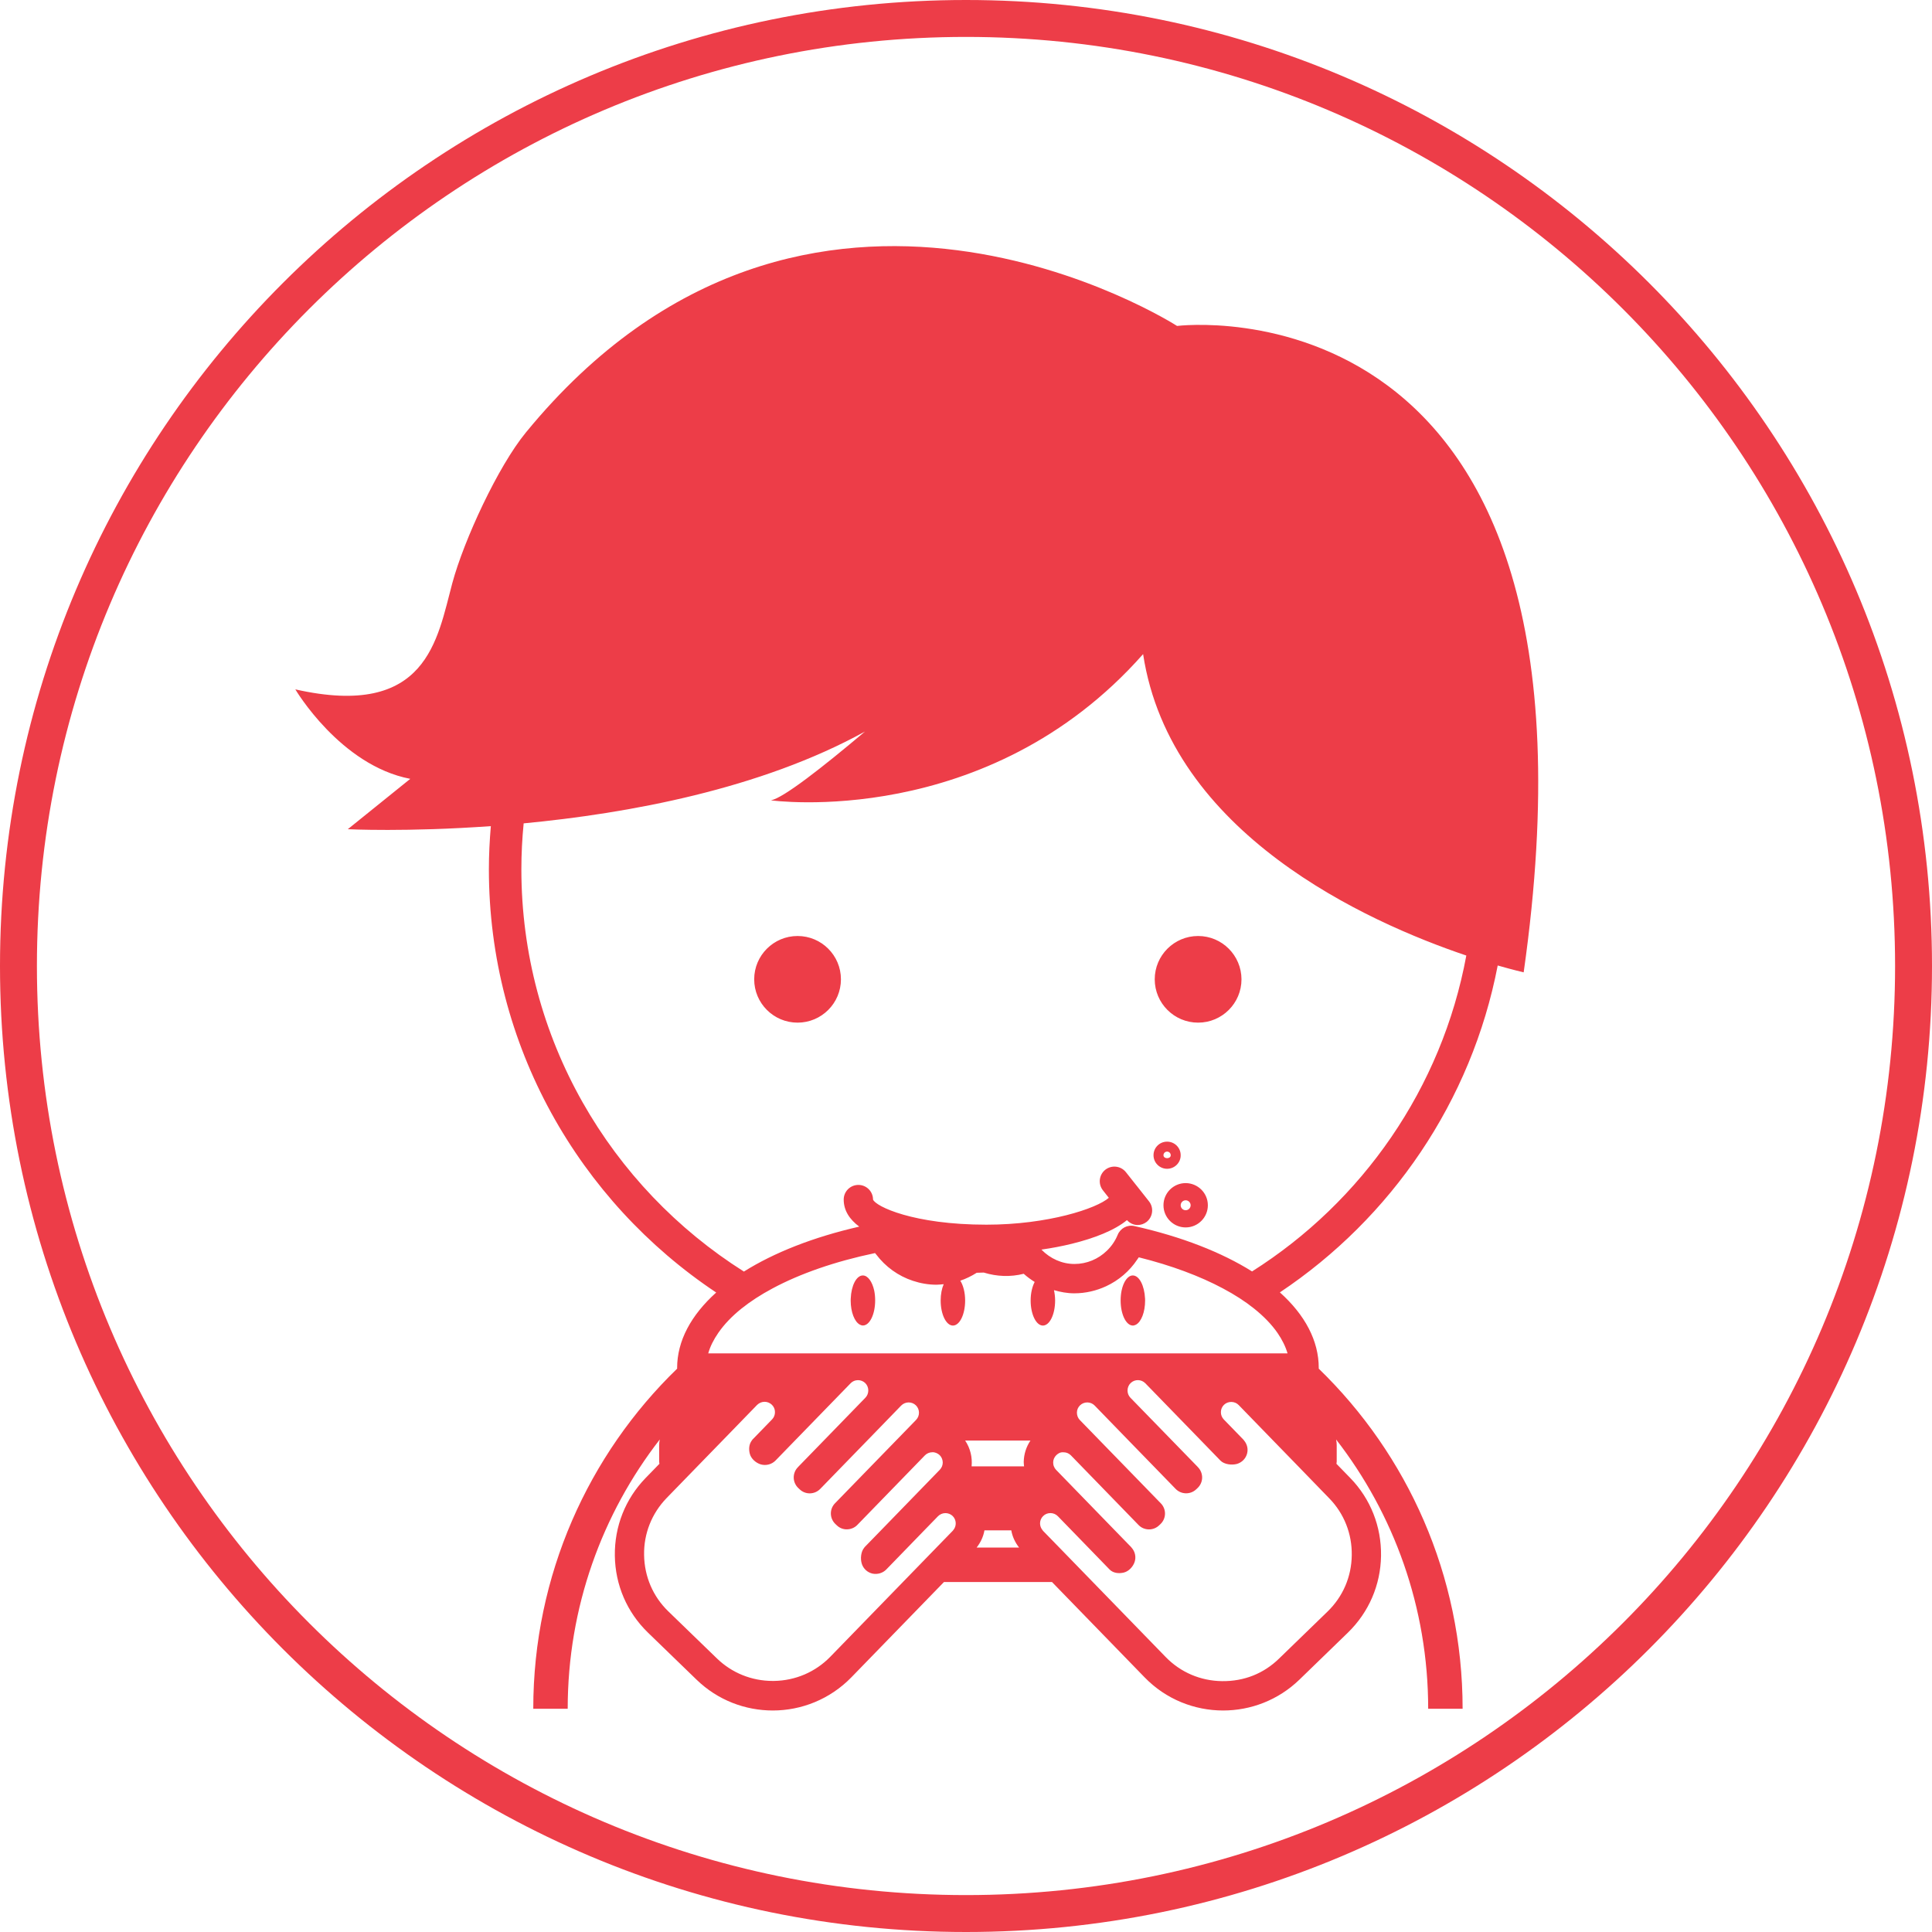 <?xml version="1.0" encoding="UTF-8"?>
<svg width="157px" height="157px" viewBox="0 0 157 157" version="1.1" xmlns="http://www.w3.org/2000/svg" xmlns:xlink="http://www.w3.org/1999/xlink">
    <!-- Generator: sketchtool 52.3 (67297) - http://www.bohemiancoding.com/sketch -->
    <title>592CDA3B-6C12-4456-9C0F-50F446C4A811</title>
    <desc>Created with sketchtool.</desc>
    <g id="Page-1" stroke="none" stroke-width="1" fill="none" fill-rule="evenodd">
        <g id="Sign-up---success" transform="translate(-641, -276)" fill="#ED3D48">
            <g id="Group-4" transform="translate(634, 276)">
                <g id="avatar-copy" transform="translate(7, 0)">
                    <g id="Group-6">
                        <path d="M78.5,154 C120.197,154 154,120.197 154,78.5 C154,36.803 120.197,3 78.5,3 C36.803,3 3,36.803 3,78.5 C3,120.197 36.803,154 78.5,154 Z M78.5,157 C35.146,157 -1.13686838e-13,121.854 -1.13686838e-13,78.5 C-1.13686838e-13,35.146 35.146,-1.13686838e-13 78.5,-1.13686838e-13 C121.854,-1.13686838e-13 157,35.146 157,78.5 C157,121.854 121.854,157 78.5,157 Z" id="Mask" fill-rule="nonzero"></path>
                        <path d="M68.337,79.582 C68.337,81.526 66.758,83.103 64.812,83.103 C62.867,83.103 61.288,81.526 61.288,79.582 C61.288,77.639 62.867,76.062 64.812,76.062 C66.758,76.062 68.337,77.639 68.337,79.582 Z M97.362,76.062 C95.416,76.062 93.837,77.639 93.837,79.582 C93.837,81.526 95.416,83.103 97.362,83.103 C99.307,83.103 100.887,81.526 100.887,79.582 C100.881,77.639 99.307,76.062 97.362,76.062 Z M123.818,79.015 C123.818,79.015 123.025,78.835 121.708,78.458 C119.582,89.5 113.046,98.991 104.007,105.023 C106.046,106.852 107.166,108.948 107.166,111.169 C107.166,111.185 107.161,111.202 107.161,111.218 C114.358,118.188 118.856,127.997 118.856,138.858 L116.058,138.858 C116.058,130.605 113.254,123.007 108.576,116.976 C108.609,117.129 108.625,117.293 108.625,117.457 L108.625,118.778 C108.625,118.838 108.603,118.892 108.603,118.952 L109.724,120.104 C111.374,121.801 112.26,124.045 112.227,126.424 C112.194,128.804 111.232,131.02 109.538,132.669 L105.592,136.495 C103.865,138.165 101.63,139 99.395,139 C97.072,139 94.75,138.099 93.012,136.304 L85.487,128.559 L76.71,128.559 L69.185,136.304 C67.441,138.094 65.119,139 62.801,139 C60.566,139 58.331,138.17 56.604,136.495 L52.653,132.669 C50.953,131.02 49.997,128.804 49.964,126.424 C49.931,124.045 50.817,121.801 52.467,120.104 L53.587,118.952 C53.582,118.892 53.566,118.838 53.566,118.778 L53.566,117.457 C53.566,117.293 53.582,117.129 53.615,116.976 C48.937,123.008 46.133,130.605 46.133,138.858 L43.335,138.858 C43.335,127.996 47.833,118.188 55.03,111.218 C55.03,111.202 55.025,111.185 55.025,111.169 C55.025,108.959 56.161,106.868 58.2,105.034 C47.073,97.617 39.728,84.971 39.728,70.637 C39.728,69.458 39.788,68.29 39.887,67.133 C33.077,67.624 28.263,67.384 28.263,67.384 L33.34,63.291 C27.64,62.199 24,56.02 24,56.02 C34.728,58.438 35.526,51.954 36.755,47.391 C37.701,43.887 40.471,37.894 42.745,35.132 C65.654,7.203 95.651,26.487 95.651,26.487 C95.651,26.487 131.928,21.929 123.818,79.016 L123.818,79.015 Z M77.414,123.193 C77.081,122.876 76.551,122.882 76.223,123.215 L75.108,124.361 L73.753,125.758 L72.02,127.543 C71.731,127.838 71.31,127.958 70.9,127.876 C70.496,127.783 70.168,127.488 70.036,127.09 C69.9,126.68 69.954,126.085 70.239,125.758 C70.25,125.747 70.25,125.736 70.261,125.725 L71.589,124.361 L76.37,119.438 C76.447,119.356 76.507,119.263 76.551,119.159 C76.589,119.061 76.611,118.952 76.611,118.843 C76.605,118.613 76.518,118.406 76.36,118.248 C76.201,118.095 75.955,117.997 75.758,118.013 C75.529,118.018 75.321,118.106 75.163,118.264 L74.294,119.159 L69.67,123.919 C69.452,124.148 69.146,124.273 68.834,124.279 C68.517,124.29 68.211,124.164 67.987,123.94 L67.878,123.837 C67.408,123.378 67.397,122.63 67.856,122.161 L70.774,119.159 L72.813,117.063 L74.441,115.388 C74.764,115.055 74.758,114.52 74.425,114.198 C74.091,113.881 73.561,113.887 73.233,114.22 L70.468,117.069 L68.43,119.165 L66.654,120.993 C66.195,121.463 65.446,121.479 64.976,121.02 L64.867,120.917 C64.637,120.698 64.506,120.398 64.5,120.082 C64.495,119.765 64.615,119.459 64.834,119.236 L64.905,119.159 L66.943,117.063 L70.326,113.581 C70.643,113.254 70.638,112.708 70.31,112.391 C70.151,112.238 69.944,112.156 69.725,112.156 L69.714,112.156 C69.485,112.156 69.277,112.249 69.124,112.408 L64.599,117.063 L63.019,118.69 C62.708,119.006 62.243,119.121 61.823,119.001 C61.424,118.881 61.036,118.542 60.932,118.139 C60.833,117.762 60.866,117.358 61.096,117.058 C61.112,117.036 61.123,117.009 61.145,116.987 L62.741,115.344 C62.894,115.186 62.981,114.973 62.976,114.744 C62.976,114.514 62.883,114.307 62.724,114.154 C62.56,113.996 62.347,113.914 62.134,113.914 C61.915,113.914 61.697,114.001 61.527,114.165 L58.724,117.052 L56.685,119.148 L54.696,121.195 L54.166,121.741 C52.964,122.985 52.308,124.628 52.341,126.369 C52.368,128.116 53.062,129.737 54.308,130.943 L58.259,134.769 C59.478,135.948 61.085,136.598 62.795,136.598 L62.894,136.598 C64.642,136.571 66.266,135.872 67.473,134.633 L73.392,128.542 L76.108,125.747 L77.441,124.377 C77.447,124.372 77.452,124.361 77.458,124.35 C77.747,124.028 77.737,123.509 77.414,123.193 L77.414,123.193 Z M82.814,125.758 C82.486,125.338 82.267,124.863 82.18,124.361 L79.999,124.361 C79.912,124.863 79.693,125.338 79.365,125.758 L82.814,125.758 Z M83.191,118.804 C83.202,118.171 83.393,117.576 83.737,117.063 L78.431,117.063 C78.852,117.691 79.026,118.433 78.955,119.159 L83.218,119.159 C83.207,119.039 83.191,118.924 83.191,118.804 L83.191,118.804 Z M103.46,117.063 L100.657,114.176 C100.34,113.848 99.793,113.843 99.465,114.159 C99.307,114.312 99.214,114.525 99.214,114.749 C99.208,114.978 99.296,115.186 99.449,115.349 L101.045,116.992 C101.066,117.014 101.077,117.041 101.099,117.063 C101.345,117.358 101.443,117.751 101.34,118.128 C101.23,118.531 100.919,118.848 100.514,118.963 C100.099,119.077 99.482,119.006 99.175,118.69 L97.596,117.063 L93.071,112.407 C92.754,112.08 92.213,112.064 91.88,112.391 C91.552,112.708 91.541,113.253 91.858,113.581 L95.246,117.063 L97.285,119.159 L97.356,119.236 C97.574,119.465 97.694,119.77 97.689,120.082 C97.684,120.398 97.552,120.698 97.323,120.917 L97.214,121.02 C96.744,121.473 95.989,121.457 95.536,120.993 L93.76,119.165 L91.721,117.069 L88.956,114.219 C88.634,113.887 88.098,113.881 87.765,114.203 C87.606,114.356 87.513,114.569 87.513,114.793 C87.513,115.022 87.595,115.235 87.748,115.393 L89.377,117.069 L91.415,119.164 L94.333,122.166 C94.793,122.636 94.782,123.389 94.312,123.842 L94.202,123.946 C93.978,124.164 93.678,124.29 93.355,124.284 C93.038,124.279 92.738,124.153 92.519,123.924 L87.896,119.164 L87.027,118.269 C86.874,118.111 86.661,118.018 86.437,118.018 C86.163,117.996 85.999,118.1 85.835,118.253 C85.677,118.411 85.584,118.619 85.584,118.842 C85.584,118.952 85.6,119.061 85.644,119.165 C85.682,119.268 85.742,119.361 85.819,119.443 L90.601,124.366 L91.929,125.731 C91.94,125.741 91.945,125.752 91.951,125.763 C92.24,126.08 92.339,126.527 92.202,126.931 C92.071,127.324 91.716,127.701 91.311,127.794 C90.907,127.887 90.459,127.837 90.169,127.543 L88.437,125.758 L87.081,124.361 L85.967,123.214 C85.803,123.045 85.584,122.958 85.36,122.958 C85.147,122.958 84.934,123.034 84.77,123.198 C84.442,123.515 84.436,124.028 84.737,124.366 C84.742,124.372 84.748,124.383 84.753,124.393 L86.087,125.763 L88.803,128.558 L94.722,134.649 C95.929,135.894 97.552,136.592 99.301,136.614 C101.11,136.636 102.695,135.992 103.935,134.786 L107.881,130.959 C109.127,129.753 109.827,128.132 109.848,126.386 C109.876,124.639 109.225,122.996 108.018,121.757 L107.493,121.217 L105.504,119.164 L103.46,117.063 Z M103.815,108.319 C103.34,107.631 102.695,106.966 101.903,106.332 C101.187,105.759 100.345,105.214 99.389,104.706 C97.509,103.702 95.197,102.834 92.541,102.173 C92.503,102.239 92.454,102.293 92.415,102.353 C91.781,103.309 90.902,104.051 89.88,104.526 C89.087,104.891 88.213,105.099 87.295,105.099 C86.732,105.099 86.18,104.995 85.65,104.842 C85.704,105.099 85.742,105.383 85.742,105.683 C85.742,106.807 85.3,107.719 84.748,107.719 C84.201,107.719 83.753,106.807 83.753,105.683 C83.753,105.082 83.884,104.553 84.081,104.176 C83.77,103.98 83.469,103.762 83.19,103.511 C82.114,103.783 81.004,103.74 79.944,103.412 C79.753,103.418 79.562,103.418 79.37,103.429 C78.949,103.696 78.501,103.915 78.037,104.073 C78.272,104.444 78.43,105.023 78.43,105.683 C78.43,106.807 77.988,107.719 77.436,107.719 C76.889,107.719 76.441,106.807 76.441,105.683 C76.441,105.175 76.534,104.711 76.687,104.357 C76.496,104.373 76.299,104.4 76.102,104.4 C75.441,104.4 74.796,104.286 74.189,104.084 C73.004,103.696 71.96,102.948 71.195,101.933 C71.167,101.895 71.135,101.868 71.107,101.829 C67.839,102.512 65.008,103.505 62.779,104.7 C61.828,105.208 60.986,105.754 60.27,106.327 C59.483,106.955 58.849,107.621 58.374,108.308 C57.997,108.854 57.712,109.411 57.554,109.978 L104.629,109.978 C104.465,109.416 104.186,108.86 103.815,108.319 L103.815,108.319 Z M119.156,77.65 C111.079,74.921 95.12,67.755 92.892,53.155 C80.224,67.493 62.649,65.037 62.649,65.037 C63.66,64.851 66.851,62.346 70.289,59.448 C61.796,64.131 51.057,66.101 42.554,66.909 C42.434,68.137 42.368,69.381 42.368,70.637 C42.368,84.386 49.598,96.475 60.452,103.331 C62.895,101.797 66.076,100.536 69.825,99.679 C69.043,99.095 68.562,98.375 68.562,97.479 C68.562,96.824 69.092,96.29 69.754,96.29 C70.409,96.29 70.945,96.819 70.945,97.479 C71.153,98.031 74.213,99.521 80.159,99.521 C85.17,99.521 89.127,98.205 90.105,97.337 L89.624,96.726 C89.22,96.213 89.307,95.465 89.821,95.056 C90.34,94.652 91.083,94.739 91.493,95.252 L92.319,96.295 L92.39,96.382 L93.373,97.627 C93.778,98.14 93.69,98.888 93.177,99.297 C92.958,99.466 92.696,99.548 92.444,99.548 C92.122,99.548 91.81,99.401 91.581,99.15 C90.564,99.985 88.941,100.618 87.105,101.071 C86.307,101.267 85.476,101.426 84.629,101.546 C85.345,102.282 86.302,102.714 87.313,102.714 C88.318,102.714 89.247,102.315 89.936,101.649 C90.313,101.289 90.619,100.852 90.827,100.345 C91.045,99.81 91.619,99.504 92.187,99.635 C96.04,100.498 99.27,101.769 101.746,103.32 C110.686,97.665 117.167,88.441 119.157,77.65 L119.156,77.65 Z M92.055,103.647 C91.645,103.647 91.29,104.16 91.142,104.886 C91.093,105.131 91.066,105.399 91.066,105.683 C91.066,106.802 91.508,107.713 92.055,107.718 L92.06,107.718 C92.148,107.718 92.23,107.686 92.312,107.647 C92.738,107.418 93.055,106.632 93.055,105.683 C93.055,105.628 93.05,105.579 93.05,105.524 C93,104.476 92.58,103.647 92.055,103.647 L92.055,103.647 Z M70.118,103.647 C69.593,103.647 69.173,104.476 69.134,105.524 C69.134,105.579 69.129,105.628 69.129,105.683 C69.129,106.627 69.446,107.418 69.872,107.642 C69.954,107.686 70.036,107.713 70.124,107.713 L70.129,107.713 C70.675,107.708 71.118,106.802 71.118,105.677 C71.118,105.393 71.091,105.126 71.042,104.88 C70.883,104.16 70.528,103.647 70.118,103.647 L70.118,103.647 Z M94.842,94.979 C94.23,94.979 93.738,94.483 93.738,93.877 C93.738,93.265 94.23,92.774 94.842,92.774 C95.454,92.774 95.946,93.265 95.946,93.877 C95.951,94.483 95.454,94.979 94.842,94.979 Z M95.137,93.877 C95.137,93.713 95.006,93.582 94.842,93.582 C94.678,93.582 94.547,93.713 94.547,93.877 C94.552,94.199 95.137,94.199 95.137,93.877 L95.137,93.877 Z M98.154,97.943 C98.154,98.936 97.345,99.744 96.35,99.744 C95.355,99.744 94.547,98.937 94.547,97.943 C94.547,96.95 95.355,96.142 96.35,96.142 C97.345,96.147 98.154,96.95 98.154,97.943 Z M96.755,97.943 C96.755,97.725 96.574,97.539 96.35,97.539 C96.132,97.539 95.946,97.719 95.946,97.943 C95.946,98.161 96.126,98.347 96.35,98.347 C96.574,98.347 96.755,98.167 96.755,97.943 Z" id="Fill-1"></path>
                    </g>
                </g>
            </g>
        </g>
    </g>
</svg>